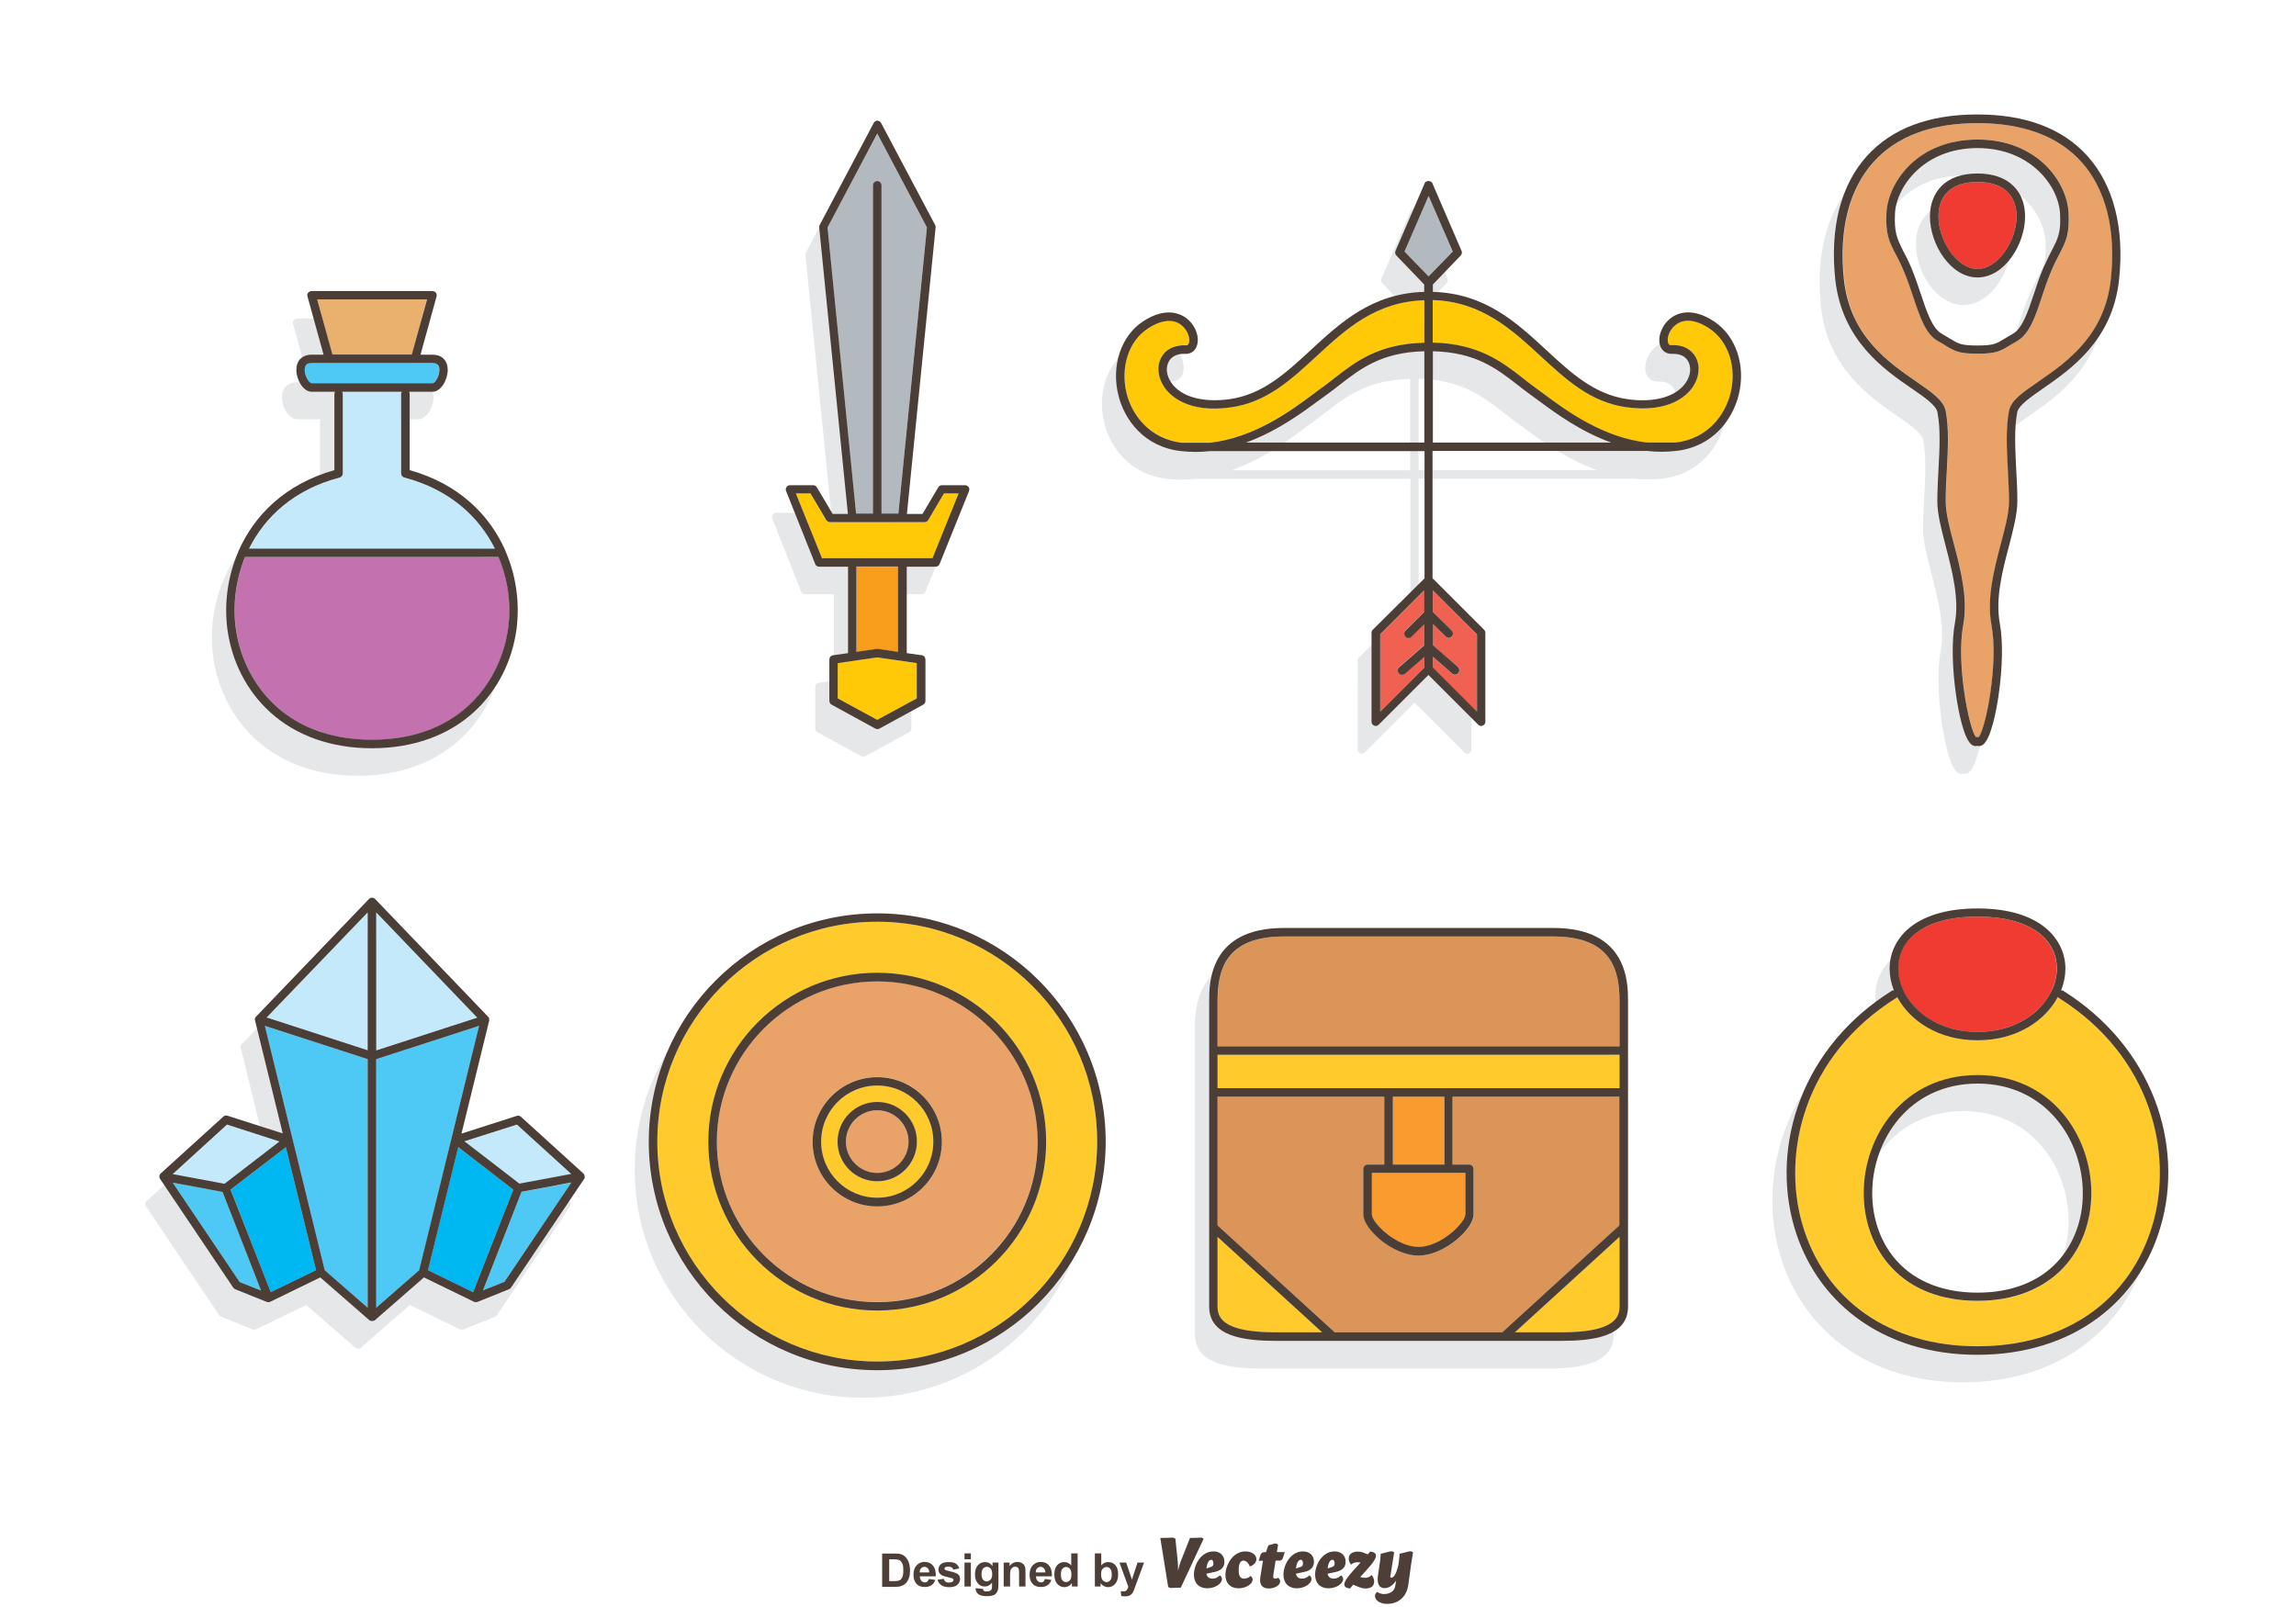 <?xml version="1.0" encoding="utf-8"?>
<!-- Generator: Adobe Illustrator 18.0.0, SVG Export Plug-In . SVG Version: 6.00 Build 0)  -->
<!DOCTYPE svg PUBLIC "-//W3C//DTD SVG 1.1//EN" "http://www.w3.org/Graphics/SVG/1.1/DTD/svg11.dtd">
<svg version="1.1" xmlns="http://www.w3.org/2000/svg" xmlns:xlink="http://www.w3.org/1999/xlink" x="0px" y="0px"
	 viewBox="0 0 1400 980" enable-background="new 0 0 1400 980" xml:space="preserve">
<g id="Background">
</g>
<g id="Object">
	<path fill="#E6E7E8" d="M156,451c15.9,14.5,37.4,22.1,62.2,22.1s46.3-7.6,62.2-22.1c14.2-12.9,23.4-31,26-50.9
		c1.9-15,0-31.5-6.6-46.8c-0.1-0.3-0.2-0.5-0.3-0.8c-9.5-21.6-28.3-40.6-58.3-49V257c0-0.5-0.1-0.9-0.4-1.3H255
		c5.2,0,9.3-7.3,9.3-13.3c0-2.6-0.7-4.8-2.1-6.4c-1.1-1.3-3.3-2.9-7.2-2.9h-7.3l9.8-35.5c0.2-0.8,0.1-1.6-0.4-2.3
		c-0.5-0.6-1.3-1-2.1-1h-36.9h-36.9c-0.8,0-1.6,0.4-2.1,1c-0.5,0.6-0.7,1.5-0.4,2.3l9.8,35.5h-7.3c-3.8,0-6,1.6-7.2,2.9
		c-1.4,1.6-2.1,3.8-2.1,6.4c0,6,4.2,13.3,9.3,13.3h14.3c-0.2,0.4-0.4,0.8-0.4,1.3v46.5c-30,8.5-48.7,27.4-58.3,49
		c-0.2,0.2-0.3,0.5-0.3,0.8c-6.6,15.3-8.5,31.8-6.6,46.8C132.6,420,141.8,438.1,156,451z"/>
	<path fill="#E6E7E8" d="M488.5,360.8c0.4,1,1.3,1.6,2.4,1.6h17.6v52.7l-9.2,1.3c-1.3,0.2-2.2,1.3-2.2,2.6v25.2
		c0,0.9,0.5,1.8,1.3,2.3l26.7,14.6c0.1,0.1,0.2,0.1,0.4,0.1c0.1,0,0.1,0.1,0.2,0.1c0.2,0.1,0.4,0.1,0.7,0.1c0,0,0,0,0,0c0,0,0,0,0,0
		c0.2,0,0.4,0,0.7-0.1c0.1,0,0.1-0.1,0.2-0.1c0.1,0,0.2-0.1,0.4-0.1l26.7-14.6c0.8-0.5,1.3-1.3,1.3-2.3V419c0-1.3-0.9-2.4-2.2-2.6
		l-9.2-1.3v-52.7h17.6c1.1,0,2-0.6,2.4-1.6l18-44.6c0.3-0.8,0.2-1.7-0.3-2.4c-0.5-0.7-1.3-1.1-2.1-1.1h-14.2c-0.9,0-1.8,0.5-2.2,1.3
		l-9.6,16.2h-9.3l17.5-174.7c0.1-0.5,0-1-0.3-1.5l-33-62.3c0,0,0,0,0,0c-0.1-0.2-0.2-0.3-0.3-0.4c-0.1-0.1-0.1-0.2-0.2-0.2
		c0,0-0.1-0.1-0.1-0.1c-0.3-0.2-0.6-0.4-0.9-0.5c-0.1,0-0.1,0-0.2,0c-0.1,0-0.2,0-0.3-0.1c-0.1,0-0.2,0-0.2,0c-0.1,0-0.2,0-0.3,0
		c-0.1,0-0.2,0-0.2,0c-0.1,0-0.2,0-0.2,0.1c-0.1,0-0.3,0.1-0.4,0.2c0,0,0,0-0.1,0c0,0,0,0,0,0c-0.2,0.1-0.3,0.2-0.4,0.3
		c-0.1,0.1-0.1,0.1-0.2,0.2c0,0-0.1,0.1-0.1,0.1c-0.1,0.1-0.2,0.3-0.3,0.4c0,0,0,0,0,0l-33,62.3c-0.2,0.5-0.3,1-0.3,1.5l17.5,174.7
		h-9.3l-9.6-16.2c-0.5-0.8-1.3-1.3-2.2-1.3h-14.2c-0.9,0-1.7,0.4-2.1,1.1c-0.5,0.7-0.6,1.6-0.3,2.4L488.5,360.8z"/>
	<path fill="#E6E7E8" d="M1157.1,253.9c8,5.5,14.8,10.2,15.6,14.5c1.9,10,1.3,22.1,0.6,34.8c-0.3,6.4-0.7,13-0.7,19.4
		c0,7.7,2.5,17.2,5.1,27.3c3.9,15,8.4,32.1,5.6,47.1c-2,10.7-1.7,27.3,0.8,44.3c1.2,8.1,4.6,27.3,10,30.1c0.6,0.3,1.2,0.5,1.9,0.5
		c0.3,0,0.7-0.1,1-0.2c0.3,0.1,0.7,0.2,1,0.2c0.6,0,1.3-0.2,1.9-0.5c5.4-2.9,8.8-22,10-30.1c2.5-17,2.8-33.6,0.8-44.3
		c-2.8-15,1.6-32.1,5.6-47.1c2.6-10.1,5.1-19.6,5.1-27.3c0-6.4-0.3-13-0.7-19.4c-0.6-12.8-1.3-24.8,0.6-34.8
		c0.8-4.2,7.7-9,15.6-14.5c16.9-11.7,42.5-29.3,46.5-66.3c3.4-31.6-3.3-57.7-19.2-75.5c-15.2-16.9-37.8-25.4-67.3-25.4
		s-52.1,8.6-67.3,25.4c-15.9,17.7-22.6,43.8-19.2,75.5C1114.6,224.6,1140.2,242.2,1157.1,253.9z M1242.5,169.3
		c-1.5,2.9-3.3,6.4-5.4,11.2c-2.2,5.1-3.9,10.4-5.6,15.5c-3.6,10.8-7,21.1-12.9,24.4c-2,1.1-3.5,2-4.9,2.9
		c-5.3,3.2-6.9,4.2-16.7,4.2s-11.4-1-16.7-4.2c-1.4-0.8-2.9-1.8-4.9-2.9c-5.9-3.3-9.3-13.5-12.9-24.4c-1.7-5.1-3.5-10.4-5.6-15.5
		c-2-4.8-3.9-8.4-5.4-11.2c-3.7-7.2-5.6-10.8-4.9-22.6c0.9-16,17.5-39.6,50.3-39.6s49.4,23.7,50.3,39.6
		C1248.1,158.5,1246.2,162.1,1242.5,169.3z"/>
	<path fill="#E6E7E8" d="M1197.2,122.6c-9.7,0-17.2,2.7-22.2,7.9c-4.4,4.6-6.8,10.9-6.8,18.3c0,17.2,12.7,37.2,29,37.2
		s29-20,29-37.2c0-7.4-2.3-13.7-6.8-18.3C1214.3,125.3,1206.8,122.6,1197.2,122.6z"/>
	<path fill="#E6E7E8" d="M1036.7,213c-14.4-9.6-23.6-4.5-26.8-1.9c-5.4,4.3-8,11.7-6.1,16.9c1.2,3.1,3.8,4.8,7.2,4.7
		c4.6-0.2,8.1,1.4,9.8,4.6c2,3.7,1.5,8.6-1.5,13c-5.9,8.6-19.3,12.4-35.7,10c-20.1-2.9-34.3-16-49.3-29.9
		c-18.4-17-37.4-34.6-69.2-35.5v-4.5l17-17.7c0.7-0.8,0.9-1.9,0.5-2.8l-17.7-41c0-0.1-0.1-0.1-0.1-0.2c0-0.1-0.1-0.2-0.1-0.3
		c0-0.1-0.1-0.1-0.2-0.2c-0.1-0.1-0.1-0.1-0.2-0.2c-0.1-0.1-0.1-0.1-0.2-0.2c-0.1-0.1-0.1-0.1-0.2-0.1c-0.1-0.1-0.2-0.1-0.3-0.1
		c-0.1,0-0.1-0.1-0.2-0.1c0,0,0,0,0,0c-0.1,0-0.2-0.1-0.3-0.1c-0.1,0-0.1,0-0.2-0.1c-0.1,0-0.2,0-0.2,0c-0.1,0-0.2,0-0.3,0
		c-0.1,0-0.1,0-0.2,0c-0.1,0-0.2,0-0.3,0c-0.1,0-0.1,0-0.2,0.1c-0.1,0-0.2,0.1-0.3,0.1c0,0,0,0,0,0c-0.1,0-0.1,0.1-0.2,0.1
		c-0.1,0-0.2,0.1-0.3,0.1c-0.1,0-0.1,0.1-0.2,0.1c-0.1,0.1-0.1,0.1-0.2,0.2c-0.1,0.1-0.1,0.1-0.2,0.2c-0.1,0.1-0.1,0.1-0.1,0.2
		c-0.1,0.1-0.1,0.2-0.1,0.3c0,0.1-0.1,0.1-0.1,0.2l-17.7,41c-0.4,1-0.2,2.1,0.5,2.8l17,17.7v4.5c-31.7,0.9-50.8,18.5-69.2,35.5
		c-15,13.9-29.2,27-49.3,29.9c-16.5,2.3-29.8-1.4-35.7-10c-3-4.3-3.6-9.3-1.5-13c1.8-3.2,5.3-4.8,9.8-4.6c3.4,0.2,6.1-1.6,7.2-4.7
		c2-5.2-0.7-12.7-6.1-16.9c-3.3-2.6-12.5-7.6-26.8,1.9c-13.3,8.9-19.3,26.9-14.9,44.8c3.6,14.9,15.6,31.7,38.3,34.2
		c3,0.3,5.9,0.5,8.8,0.5c2.9,0,5.8-0.2,8.7-0.5h130.9v77.6l-31.4,31.4c-0.5,0.5-0.8,1.1-0.8,1.8V457c0,1,0.6,2,1.6,2.4
		c0.3,0.1,0.7,0.2,1,0.2c0.7,0,1.3-0.3,1.8-0.8l30.3-30.3l30.3,30.3c0.5,0.5,1.2,0.8,1.8,0.8c0.3,0,0.7-0.1,1-0.2
		c1-0.4,1.6-1.3,1.6-2.4v-54.3c0-0.7-0.3-1.3-0.8-1.8L865,369.5v-77.6h130.9c2.8,0.3,5.7,0.5,8.7,0.5c2.9,0,5.8-0.2,8.8-0.5
		c22.7-2.5,34.6-19.3,38.3-34.2C1056,239.8,1050,221.8,1036.7,213z M859.8,286.8H751c19-6.8,34.5-18.3,44.6-25.8
		c1.9-1.4,3.6-2.7,5.2-3.8c2.5-1.8,5.1-3.8,7.5-5.7c12.5-9.7,25.4-19.8,51.5-20.4V286.8z M865,286.8V231c26.1,0.6,39,10.7,51.5,20.4
		c2.4,1.9,5,3.9,7.5,5.7c1.6,1.1,3.3,2.4,5.2,3.8c10.1,7.5,25.6,19,44.6,25.8H865z"/>
	<path fill="#E6E7E8" d="M526.3,573.8c-76.8,0-139.3,62.5-139.3,139.3s62.5,139.3,139.3,139.3c76.8,0,139.3-62.5,139.3-139.3
		S603.1,573.8,526.3,573.8z"/>
	<path fill="#E6E7E8" d="M347.8,733.8c0-0.1,0-0.1,0-0.2c-0.1-0.2-0.1-0.3-0.2-0.5c0,0,0-0.1-0.1-0.1c-0.1-0.2-0.2-0.3-0.4-0.5
		c0,0,0,0,0,0l-38.1-34.7c-0.7-0.6-1.7-0.8-2.5-0.5l-33.7,10.8l16.9-68.9c0,0,0-0.1,0-0.1c0,0,0,0,0,0v0c0.1-0.6,0-1.2-0.2-1.7
		c0,0,0,0,0,0l0,0c-0.1-0.1-0.1-0.2-0.2-0.3c-0.1-0.1-0.2-0.2-0.3-0.3L220,565c0,0-0.1-0.1-0.1-0.1c-0.1,0-0.1-0.1-0.2-0.1
		c-0.1,0-0.1-0.1-0.2-0.1c0,0-0.1-0.1-0.1-0.1c-0.1,0-0.1-0.1-0.2-0.1c0,0-0.1,0-0.1-0.1c0,0,0,0,0,0c-0.1,0-0.1,0-0.2-0.1
		c-0.1,0-0.1,0-0.1,0c-0.1,0-0.1,0-0.2,0c-0.1,0-0.1,0-0.2,0c-0.1,0-0.1,0-0.2,0c-0.1,0-0.1,0-0.2,0c0,0-0.1,0-0.1,0
		c-0.1,0-0.2,0-0.2,0c0,0-0.1,0-0.1,0c-0.1,0-0.2,0-0.3,0.1c0,0,0,0,0,0c0,0-0.1,0-0.1,0c-0.1,0-0.2,0.1-0.2,0.1
		c0,0-0.1,0.1-0.1,0.1c-0.1,0-0.1,0.1-0.2,0.1c-0.1,0-0.1,0.1-0.2,0.1c0,0-0.1,0.1-0.1,0.1l-68.9,71.8c-0.1,0.1-0.2,0.2-0.3,0.3
		c-0.1,0.1-0.1,0.2-0.2,0.3c0,0,0,0,0,0c0,0,0,0,0,0c-0.3,0.5-0.4,1.1-0.2,1.7c0,0,0,0.1,0,0.1l16.9,68.9l-33.7-10.8
		c-0.9-0.3-1.8-0.1-2.5,0.5l-38.1,34.7c0,0,0,0,0,0c-0.2,0.1-0.3,0.3-0.4,0.5c0,0,0,0.1-0.1,0.1c-0.1,0.2-0.2,0.3-0.2,0.5
		c0,0.1,0,0.1,0,0.2c0,0.2-0.1,0.4-0.1,0.6c0,0,0,0,0,0c0,0.2,0,0.4,0.1,0.6c0,0,0,0.1,0,0.1c0,0,0,0.1,0,0.1
		c0.1,0.2,0.1,0.3,0.2,0.5c0,0,0,0.1,0.1,0.1c0,0,0,0,0,0l44.6,66.3c0.3,0.4,0.7,0.8,1.2,1l19.4,7.8c0,0,0.1,0,0.1,0
		c0.1,0,0.1,0,0.2,0c0.2,0.1,0.4,0.1,0.7,0.1c0,0,0,0,0,0c0.2,0,0.4,0,0.5-0.1c0.1,0,0.1,0,0.2,0c0.1,0,0.2,0,0.2-0.1
		c0,0,0.1,0,0.1-0.1c0,0,0.1,0,0.1,0l30.4-14.8l29.8,26c0,0,0,0,0,0c0,0,0,0,0,0c0.2,0.1,0.4,0.3,0.6,0.4c0,0,0,0,0.1,0
		c0,0,0,0,0.1,0c0.1,0,0.2,0.1,0.3,0.1c0.1,0,0.1,0,0.2,0c0.2,0,0.3,0.1,0.5,0.1s0.3,0,0.5-0.1c0.1,0,0.1,0,0.2,0
		c0.1,0,0.2-0.1,0.3-0.1c0,0,0,0,0.1,0c0,0,0,0,0.1,0c0.2-0.1,0.4-0.2,0.6-0.4c0,0,0,0,0,0c0,0,0,0,0,0l29.8-26l30.4,14.8
		c0,0,0.1,0,0.1,0c0,0,0.1,0,0.1,0.1c0.1,0,0.2,0,0.2,0.1c0.1,0,0.1,0,0.2,0c0.2,0,0.4,0.1,0.5,0.1c0,0,0,0,0,0c0.2,0,0.4,0,0.7-0.1
		c0.1,0,0.1,0,0.2,0c0,0,0.1,0,0.1,0l19.4-7.8c0.5-0.2,0.9-0.5,1.2-1l44.6-66.3c0,0,0,0,0,0c0,0,0-0.1,0.1-0.1
		c0.1-0.2,0.2-0.3,0.2-0.5c0,0,0-0.1,0-0.1c0,0,0-0.1,0-0.1c0.1-0.2,0.1-0.4,0.1-0.6c0,0,0,0,0,0C347.9,734.2,347.9,734,347.8,733.8
		z"/>
	<path fill="#E6E7E8" d="M938.5,582.8h-82.2h-82.2c-45.5,0-45.5,33.6-45.5,44.6v55.7v130.6c0,18.5,21.9,20.9,40.9,20.9h86.8h86.8
		c19.1,0,40.9-2.4,40.9-20.9V683.1v-55.7C984,616.3,984,582.8,938.5,582.8z"/>
	<path fill="#E6E7E8" d="M1305.2,687.5c-10.4-27-29.6-50-55.7-66.4c-0.4-0.3-0.9-0.4-1.4-0.4c1.7-4.3,2.6-8.8,2.6-13.2
		c0-16.9-14-36.7-53.6-36.7c-17.1,0-31.1,3.8-40.5,11c-8.4,6.5-13.1,15.6-13.1,25.7c0,4.4,0.9,8.9,2.6,13.2c-0.5,0-1,0.1-1.4,0.4
		c-26.1,16.4-45.4,39.4-55.7,66.4c-9.6,25-10.9,52.3-3.8,77.1c6.5,22.6,19.6,41.9,37.9,55.6c19.8,14.9,45.4,22.8,73.9,22.8
		s54.1-7.9,73.9-22.8c18.3-13.7,31.4-33,37.9-55.6C1316.1,739.8,1314.8,712.5,1305.2,687.5z M1132.9,744.4
		c0-32.4,22.5-66.8,64.2-66.8c41.7,0,64.2,34.4,64.2,66.8c0,16.3-5.5,31.1-15.5,41.9c-11.4,12.3-28.3,18.8-48.7,18.8
		s-37.3-6.5-48.7-18.8C1138.4,775.6,1132.9,760.7,1132.9,744.4z"/>
	<g>
		<path fill="#C4E9FB" d="M226.8,334.6h75c-9.6-19.4-27.5-36.1-55.3-43.4c-1.1-0.3-1.9-1.3-1.9-2.5v-48.5c0-0.5,0.1-0.9,0.4-1.3
			h-18.1h-18.1c0.2,0.4,0.4,0.8,0.4,1.3v48.5c0,1.2-0.8,2.2-1.9,2.5c-27.8,7.3-45.6,24-55.3,43.4H226.8z"/>
		<path fill="#4EC9F5" d="M263.7,233.7c1.3,0,4.1-3.9,4.1-8.2c0-0.9-0.2-2.2-0.9-3c-0.6-0.7-1.7-1.1-3.3-1.1H253c0,0,0,0,0,0
			c0,0,0,0,0,0h-26.2h-26.2c0,0,0,0,0,0c0,0,0,0,0,0H190c-1.5,0-2.6,0.4-3.3,1.1c-0.7,0.8-0.9,2.1-0.9,3c0,4.2,2.8,8.2,4.1,8.2h36.9
			H263.7z"/>
		<path fill="#C372AF" d="M226.8,339.8h-77.3c-5.8,14-7.5,29.1-5.7,42.9c4.1,31.6,28.3,68.5,83.1,68.5s79-36.9,83.1-68.5
			c1.8-13.7,0-28.8-5.7-42.9H226.8z"/>
		<polygon fill="#EAB06E" points="251.1,216.2 260.3,182.6 226.8,182.6 193.4,182.6 202.6,216.2 226.8,216.2 		"/>
		<path fill="#4B3E37" d="M138.6,383.3c2.6,19.9,11.8,38,26,50.9c15.9,14.5,37.4,22.1,62.2,22.1s46.3-7.6,62.2-22.1
			c14.2-12.9,23.4-31,26-50.9c1.9-15,0-31.5-6.6-46.8c-0.1-0.3-0.2-0.5-0.3-0.8c-9.5-21.6-28.3-40.6-58.3-49v-46.5
			c0-0.5-0.1-0.9-0.4-1.3h14.3c5.2,0,9.3-7.3,9.3-13.3c0-2.6-0.7-4.8-2.1-6.4c-1.1-1.3-3.3-2.9-7.2-2.9h-7.3l9.8-35.5
			c0.2-0.8,0.1-1.6-0.4-2.3c-0.5-0.6-1.3-1-2.1-1h-36.9H190c-0.8,0-1.6,0.4-2.1,1c-0.5,0.6-0.7,1.5-0.4,2.3l9.8,35.5H190
			c-3.8,0-6,1.6-7.2,2.9c-1.4,1.6-2.1,3.8-2.1,6.4c0,6,4.2,13.3,9.3,13.3h14.3c-0.2,0.4-0.4,0.8-0.4,1.3v46.5
			c-30,8.5-48.7,27.4-58.3,49c-0.2,0.2-0.3,0.5-0.3,0.8C138.7,351.7,136.7,368.3,138.6,383.3z M309.9,382.6
			c-4.1,31.6-28.3,68.5-83.1,68.5s-79-36.9-83.1-68.5c-1.8-13.7,0-28.8,5.7-42.9h77.3h77.3C309.9,353.8,311.7,368.9,309.9,382.6z
			 M193.4,182.6h33.5h33.5l-9.3,33.6h-24.2h-24.2L193.4,182.6z M185.8,225.5c0-0.9,0.2-2.2,0.9-3c0.6-0.7,1.7-1.1,3.3-1.1h10.7
			c0,0,0,0,0,0c0,0,0,0,0,0h26.2H253c0,0,0,0,0,0c0,0,0,0,0,0h10.7c1.5,0,2.6,0.4,3.3,1.1c0.7,0.8,0.9,2.1,0.9,3
			c0,4.2-2.8,8.2-4.1,8.2h-36.9H190C188.7,233.7,185.8,229.8,185.8,225.5z M207.1,291.2c1.1-0.3,1.9-1.3,1.9-2.5v-48.5
			c0-0.5-0.1-0.9-0.4-1.3h18.1H245c-0.2,0.4-0.4,0.8-0.4,1.3v48.5c0,1.2,0.8,2.2,1.9,2.5c27.8,7.3,45.6,24,55.3,43.4h-75h-75
			C161.5,315.2,179.3,298.5,207.1,291.2z"/>
	</g>
	<g>
		<path fill="#F99D1C" d="M522.3,345.6v52l12.3-1.8c0,0,0.1,0,0.1,0c0.1,0,0.2,0,0.3,0c0.1,0,0.2,0,0.3,0c0,0,0.1,0,0.1,0l12.3,1.8
			v-52h-12.7H522.3z"/>
		<path fill="#FFC907" d="M534.9,340.4h33.7l15.9-39.5h-8.9l-9.6,16.2c-0.5,0.8-1.3,1.3-2.2,1.3h-28.9h-28.9c-0.9,0-1.8-0.5-2.2-1.3
			l-9.6-16.2h-8.9l15.9,39.5H534.9z"/>
		<path fill="#B2BAC0" d="M532.3,113c0-1.4,1.2-2.6,2.6-2.6c1.4,0,2.6,1.2,2.6,2.6v200.2h10.3l17.4-174.5l-30.3-57.3l-30.3,57.3
			L522,313.2h10.3V113z"/>
		<polygon fill="#FFC907" points="510.8,404.4 510.8,425.9 534.9,439 559,425.9 559,404.4 534.9,400.9 		"/>
		<path fill="#4B3E37" d="M497.1,344c0.4,1,1.3,1.6,2.4,1.6h17.6v52.7l-9.2,1.3c-1.3,0.2-2.2,1.3-2.2,2.6v25.2
			c0,0.9,0.5,1.8,1.3,2.3l26.7,14.6c0.1,0.1,0.2,0.1,0.4,0.1c0.1,0,0.1,0.1,0.2,0.1c0.2,0.1,0.4,0.1,0.7,0.1c0,0,0,0,0,0
			c0,0,0,0,0,0c0.2,0,0.4,0,0.7-0.1c0.1,0,0.1-0.1,0.2-0.1c0.1,0,0.2-0.1,0.4-0.1l26.7-14.6c0.8-0.5,1.3-1.3,1.3-2.3v-25.2
			c0-1.3-0.9-2.4-2.2-2.6l-9.2-1.3v-52.7h17.6c1.1,0,2-0.6,2.4-1.6l18-44.6c0.3-0.8,0.2-1.7-0.3-2.4c-0.5-0.7-1.3-1.1-2.1-1.1h-14.2
			c-0.9,0-1.8,0.5-2.2,1.3l-9.6,16.2H553l17.5-174.7c0.1-0.5,0-1-0.3-1.5l-33-62.3c0,0,0,0,0,0c-0.1-0.2-0.2-0.3-0.3-0.4
			c-0.1-0.1-0.1-0.2-0.2-0.2c0,0-0.1-0.1-0.1-0.1c-0.3-0.2-0.6-0.4-0.9-0.5c-0.1,0-0.1,0-0.2,0c-0.1,0-0.2,0-0.3-0.1
			c-0.1,0-0.2,0-0.2,0c-0.1,0-0.2,0-0.3,0c-0.1,0-0.2,0-0.2,0c-0.1,0-0.2,0-0.2,0.1c-0.1,0-0.3,0.1-0.4,0.2c0,0,0,0-0.1,0
			c0,0,0,0,0,0c-0.2,0.1-0.3,0.2-0.4,0.3c-0.1,0.1-0.1,0.1-0.2,0.2c0,0-0.1,0.1-0.1,0.1c-0.1,0.1-0.2,0.3-0.3,0.4c0,0,0,0,0,0
			l-33,62.3c-0.2,0.5-0.3,1-0.3,1.5l17.5,174.7h-9.3l-9.6-16.2c-0.5-0.8-1.3-1.3-2.2-1.3h-14.2c-0.9,0-1.7,0.4-2.1,1.1
			c-0.5,0.7-0.6,1.6-0.3,2.4L497.1,344z M559,425.9L534.9,439l-24.1-13.1v-21.5l24.1-3.5l24.1,3.5V425.9z M547.6,397.5l-12.3-1.8
			c0,0-0.1,0-0.1,0c-0.1,0-0.2,0-0.3,0c-0.1,0-0.2,0-0.3,0c0,0-0.1,0-0.1,0l-12.3,1.8v-52h12.7h12.7V397.5z M504.6,138.7l30.3-57.3
			l30.3,57.3l-17.4,174.5h-10.3V113c0-1.4-1.2-2.6-2.6-2.6c-1.4,0-2.6,1.2-2.6,2.6v200.2H522L504.6,138.7z M494.2,300.9l9.6,16.2
			c0.5,0.8,1.3,1.3,2.2,1.3h28.9h28.9c0.9,0,1.8-0.5,2.2-1.3l9.6-16.2h8.9l-15.9,39.5h-33.7h-33.7l-15.9-39.5H494.2z"/>
	</g>
	<g>
		<path fill="#E9A369" d="M1168.7,232.8c9.3,6.4,16.6,11.4,17.8,17.8c2,10.6,1.4,23,0.7,36c-0.3,6.3-0.7,12.9-0.7,19.1
			c0,7.1,2.4,16.3,5,26c4.1,15.6,8.7,33.2,5.7,49.4c-4.4,23.1,3.4,62.9,7.7,68.4c0.1,0,0.1,0,0.2,0c0.1,0,0.2-0.1,0.3-0.1
			c0.1,0,0.2,0,0.4,0c0.1,0,0.2,0,0.3,0c0.1,0,0.2,0,0.4,0.1c0.1,0,0.1,0,0.2,0c4.3-5.5,12.1-45.3,7.7-68.4
			c-3-16.1,1.6-33.8,5.7-49.4c2.6-9.7,5-18.9,5-26c0-6.3-0.3-12.8-0.7-19.1c-0.7-13.1-1.3-25.4,0.7-36c1.2-6.3,8.5-11.4,17.8-17.8
			c17.1-11.8,40.6-27.9,44.3-62.6c3.2-30.1-3-54.8-17.9-71.4c-14.1-15.7-35.5-23.7-63.4-23.7s-49.3,8-63.4,23.7
			c-14.9,16.6-21.1,41.3-17.9,71.4C1128.2,204.9,1151.6,221,1168.7,232.8z M1150.4,129.6c1-18.5,18.9-44.5,55.5-44.5
			s54.4,26,55.5,44.5c0.7,13.2-1.6,17.7-5.5,25.2c-1.5,2.9-3.2,6.3-5.2,10.9c-2.1,4.9-3.8,10.1-5.5,15.1c-4.1,12.3-7.6,23-15.2,27.2
			c-1.9,1-3.4,2-4.7,2.8c-5.6,3.4-8.1,4.9-19.4,4.9s-13.8-1.5-19.4-4.9c-1.3-0.8-2.8-1.7-4.7-2.8c-7.6-4.3-11.2-14.9-15.2-27.2
			c-1.7-5-3.4-10.2-5.5-15.1c-1.9-4.6-3.7-7.9-5.2-10.9C1152,147.3,1149.6,142.8,1150.4,129.6z"/>
		<path fill="#EF3B31" d="M1205.8,164c12.8,0,23.8-17.6,23.8-32c0-4.2-0.9-10.2-5.3-14.7c-4.1-4.2-10.3-6.3-18.5-6.3
			s-14.4,2.1-18.5,6.3c-4.4,4.5-5.3,10.5-5.3,14.7C1182,146.4,1193,164,1205.8,164z"/>
		<path fill="#4B3E37" d="M1165.8,237c8,5.5,14.8,10.2,15.6,14.5c1.9,10,1.3,22.1,0.6,34.8c-0.3,6.4-0.7,13-0.7,19.4
			c0,7.7,2.5,17.2,5.1,27.3c3.9,15,8.4,32.1,5.6,47.1c-2,10.7-1.7,27.3,0.8,44.3c1.2,8.1,4.6,27.3,10,30.1c0.6,0.3,1.2,0.5,1.9,0.5
			c0.3,0,0.7-0.1,1-0.2c0.3,0.1,0.7,0.2,1,0.2c0.6,0,1.3-0.2,1.9-0.5c5.4-2.9,8.8-22,10-30.1c2.5-17,2.8-33.6,0.8-44.3
			c-2.8-15,1.6-32.1,5.6-47.1c2.6-10.1,5.1-19.6,5.1-27.3c0-6.4-0.3-13-0.7-19.4c-0.6-12.8-1.3-24.8,0.6-34.8
			c0.8-4.2,7.7-9,15.6-14.5c16.9-11.7,42.5-29.3,46.5-66.3c3.4-31.6-3.3-57.7-19.2-75.5c-15.2-16.9-37.8-25.4-67.3-25.4
			c-29.5,0-52.1,8.6-67.3,25.4c-15.9,17.7-22.6,43.8-19.2,75.5C1123.3,207.8,1148.9,225.4,1165.8,237z M1142.4,98.8
			c14.1-15.7,35.5-23.7,63.4-23.7s49.3,8,63.4,23.7c14.9,16.6,21.1,41.3,17.9,71.4c-3.7,34.7-27.2,50.8-44.3,62.6
			c-9.3,6.4-16.6,11.4-17.8,17.8c-2,10.6-1.4,23-0.7,36c0.3,6.3,0.7,12.9,0.7,19.1c0,7.1-2.4,16.3-5,26c-4.1,15.6-8.7,33.2-5.7,49.4
			c4.4,23.1-3.4,62.9-7.7,68.4c-0.1,0-0.1,0-0.2,0c-0.1,0-0.2-0.1-0.4-0.1c-0.1,0-0.2,0-0.3,0c-0.1,0-0.2,0-0.4,0
			c-0.1,0-0.2,0-0.3,0.1c-0.1,0-0.1,0-0.2,0c-4.3-5.5-12.1-45.3-7.7-68.4c3-16.1-1.6-33.8-5.7-49.4c-2.6-9.7-5-18.9-5-26
			c0-6.3,0.3-12.8,0.7-19.1c0.7-13.1,1.3-25.4-0.7-36c-1.2-6.3-8.5-11.4-17.8-17.8c-17.1-11.8-40.6-27.9-44.3-62.6
			C1121.2,140.1,1127.4,115.4,1142.4,98.8z"/>
		<path fill="#4B3E37" d="M1161,165.7c2.1,4.9,3.8,10.1,5.5,15.1c4.1,12.3,7.6,23,15.2,27.2c1.9,1,3.4,2,4.7,2.8
			c5.6,3.4,8.1,4.9,19.4,4.9s13.8-1.5,19.4-4.9c1.3-0.8,2.8-1.7,4.7-2.8c7.6-4.3,11.2-14.9,15.2-27.2c1.7-5,3.4-10.2,5.5-15.1
			c1.9-4.6,3.7-7.9,5.2-10.9c3.9-7.5,6.2-12,5.5-25.2c-1-18.5-18.9-44.5-55.5-44.5s-54.4,26-55.5,44.5c-0.7,13.2,1.6,17.7,5.5,25.2
			C1157.4,157.8,1159.1,161.1,1161,165.7z M1155.5,129.9c0.9-16,17.5-39.6,50.3-39.6s49.4,23.7,50.3,39.6
			c0.7,11.8-1.2,15.4-4.9,22.6c-1.5,2.9-3.3,6.4-5.4,11.2c-2.2,5.1-3.9,10.4-5.6,15.5c-3.6,10.8-7,21.1-12.9,24.4
			c-2,1.1-3.5,2-4.9,2.9c-5.3,3.2-6.9,4.2-16.7,4.2s-11.4-1-16.7-4.2c-1.4-0.8-2.9-1.8-4.9-2.9c-5.9-3.3-9.3-13.5-12.9-24.4
			c-1.7-5.1-3.5-10.4-5.6-15.5c-2-4.8-3.9-8.4-5.4-11.2C1156.7,145.3,1154.9,141.7,1155.5,129.9z"/>
		<path fill="#4B3E37" d="M1205.8,169.2c16.3,0,29-20,29-37.2c0-7.4-2.3-13.7-6.8-18.3c-5.1-5.2-12.6-7.9-22.2-7.9
			s-17.2,2.7-22.2,7.9c-4.4,4.6-6.8,10.9-6.8,18.3C1176.8,149.2,1189.5,169.2,1205.8,169.2z M1187.3,117.3
			c4.1-4.2,10.3-6.3,18.5-6.3s14.4,2.1,18.5,6.3c4.4,4.5,5.3,10.5,5.3,14.7c0,14.4-11,32-23.8,32s-23.8-17.6-23.8-32
			C1182,127.8,1182.9,121.8,1187.3,117.3z"/>
	</g>
	<g>
		<path fill="#F16152" d="M873.7,373.3l11.5,11.3c1,1,1,2.6,0,3.7c-0.5,0.5-1.2,0.8-1.8,0.8c-0.7,0-1.3-0.2-1.8-0.7l-7.8-7.7v12.9
			l15.2,13.3c1.1,0.9,1.2,2.6,0.2,3.7c-0.5,0.6-1.2,0.9-2,0.9c-0.6,0-1.2-0.2-1.7-0.6l-11.8-10.3v6.5l26.9,26.9v-47L873.7,360V373.3
			z"/>
		<path fill="#FFC907" d="M737.6,269.9c27.1-3,49.3-19.4,63.6-30c1.9-1.4,3.7-2.7,5.3-3.9c2.5-1.8,4.8-3.6,7.3-5.6
			c12.6-9.8,26.8-20.8,54.7-21.5v-25.9c-29.7,0.9-48,17.8-65.7,34.1c-15.6,14.4-30.4,28.1-52.1,31.2c-26.6,3.8-37.3-7.3-40.7-12.2
			c-4.1-6-4.8-13-1.8-18.4c2.7-4.9,8-7.5,14.6-7.2c1.1,0.1,1.8-0.3,2.1-1.3c1-2.7-0.5-7.9-4.5-11c-5.1-4.1-12.5-3.3-20.7,2.2
			c-11.5,7.7-16.6,23.4-12.8,39.2c3.2,13.1,13.7,28,33.7,30.2H737.6z"/>
		<polygon fill="#B2BAC0" points="885.7,153.4 871.1,119.5 856.4,153.4 871.1,168.7 		"/>
		<path fill="#F16152" d="M868.5,400.4l-11.8,10.3c-0.5,0.4-1.1,0.6-1.7,0.6c-0.7,0-1.4-0.3-2-0.9c-0.9-1.1-0.8-2.7,0.2-3.7
			l15.2-13.3v-12.9l-7.8,7.7c-0.5,0.5-1.2,0.7-1.8,0.7c-0.7,0-1.3-0.3-1.8-0.8c-1-1-1-2.7,0-3.7l11.5-11.3V360l-26.9,26.9v47
			l26.9-26.9V400.4z"/>
		<path fill="#FFC907" d="M1042.4,200.4c-8.2-5.5-15.6-6.3-20.7-2.2c-3.9,3.1-5.5,8.3-4.5,11c0.4,1,1,1.4,2.1,1.3
			c6.5-0.3,11.9,2.3,14.6,7.2c3,5.4,2.3,12.4-1.8,18.4c-3.4,4.9-14.2,16-40.7,12.2c-21.7-3.1-36.5-16.8-52.1-31.2
			c-17.7-16.3-35.9-33.2-65.7-34.1V209c27.9,0.6,42.1,11.7,54.7,21.5c2.5,2,4.9,3.8,7.3,5.6c1.6,1.1,3.3,2.4,5.3,3.9
			c14.2,10.6,36.4,27,63.6,30h17c19.9-2.3,30.5-17.1,33.7-30.2C1059.1,223.9,1053.9,208.1,1042.4,200.4z"/>
		<path fill="#4B3E37" d="M1045.3,196.1c-14.4-9.6-23.6-4.5-26.8-1.9c-5.4,4.3-8,11.7-6.1,16.9c1.2,3.1,3.8,4.8,7.2,4.7
			c4.6-0.2,8.1,1.4,9.8,4.6c2,3.7,1.5,8.6-1.5,13c-5.9,8.6-19.3,12.4-35.7,10c-20.1-2.9-34.3-16-49.3-29.9
			c-18.4-17-37.4-34.6-69.2-35.5v-4.5l17-17.7c0.7-0.8,0.9-1.9,0.5-2.8l-17.7-41c0-0.1-0.1-0.1-0.1-0.2c0-0.1-0.1-0.2-0.1-0.3
			c0-0.1-0.1-0.1-0.2-0.2c-0.1-0.1-0.1-0.1-0.2-0.2c-0.1-0.1-0.1-0.1-0.2-0.2c-0.1-0.1-0.1-0.1-0.2-0.1c-0.1-0.1-0.2-0.1-0.3-0.1
			c-0.1,0-0.1-0.1-0.2-0.1c0,0,0,0,0,0c-0.1,0-0.2-0.1-0.3-0.1c-0.1,0-0.1,0-0.2-0.1c-0.1,0-0.2,0-0.2,0c-0.1,0-0.2,0-0.3,0
			c-0.1,0-0.1,0-0.2,0c-0.1,0-0.2,0-0.3,0c-0.1,0-0.1,0-0.2,0.1c-0.1,0-0.2,0.1-0.3,0.1c0,0,0,0,0,0c-0.1,0-0.1,0.1-0.2,0.1
			c-0.1,0-0.2,0.1-0.3,0.1c-0.1,0-0.1,0.1-0.2,0.1c-0.1,0.1-0.1,0.1-0.2,0.2c-0.1,0.1-0.1,0.1-0.2,0.2c-0.1,0.1-0.1,0.1-0.1,0.2
			c-0.1,0.1-0.1,0.2-0.1,0.3c0,0.1-0.1,0.1-0.1,0.2l-17.7,41c-0.4,1-0.2,2.1,0.5,2.8l17,17.7v4.5c-31.7,0.9-50.8,18.5-69.2,35.5
			c-15,13.9-29.2,27-49.3,29.9c-16.5,2.3-29.8-1.4-35.7-10c-3-4.3-3.6-9.3-1.5-13c1.8-3.2,5.3-4.8,9.8-4.6c3.4,0.2,6.1-1.6,7.2-4.7
			c2-5.2-0.7-12.7-6.1-16.9c-3.3-2.6-12.5-7.6-26.8,1.9c-13.3,8.9-19.3,26.9-14.9,44.8c3.6,14.9,15.6,31.7,38.3,34.2
			c3,0.3,5.9,0.5,8.8,0.5c2.9,0,5.8-0.2,8.7-0.5h130.9v77.6L837.1,384c-0.5,0.5-0.8,1.1-0.8,1.8v54.3c0,1,0.6,2,1.6,2.4
			c0.3,0.1,0.7,0.2,1,0.2c0.7,0,1.3-0.3,1.8-0.8l30.3-30.3l30.3,30.3c0.5,0.5,1.2,0.8,1.8,0.8c0.3,0,0.7-0.1,1-0.2
			c1-0.4,1.6-1.3,1.6-2.4v-54.3c0-0.7-0.3-1.3-0.8-1.8l-31.4-31.4v-77.6h130.9c2.8,0.3,5.7,0.5,8.7,0.5c2.9,0,5.8-0.2,8.8-0.5
			c22.7-2.5,34.6-19.3,38.3-34.2C1064.6,223,1058.6,205,1045.3,196.1z M856.4,153.4l14.7-33.9l14.7,33.9l-14.7,15.2L856.4,153.4z
			 M686.9,239.7c-3.8-15.8,1.3-31.6,12.8-39.2c8.2-5.5,15.6-6.3,20.7-2.2c3.9,3.1,5.5,8.3,4.5,11c-0.4,1-1,1.4-2.1,1.3
			c-6.5-0.3-11.9,2.3-14.6,7.2c-3,5.4-2.3,12.4,1.8,18.4c3.4,4.9,14.2,16,40.7,12.2c21.7-3.1,36.5-16.8,52.1-31.2
			c17.7-16.3,35.9-33.2,65.7-34.1V209c-27.9,0.6-42.1,11.7-54.7,21.5c-2.5,2-4.9,3.8-7.3,5.6c-1.6,1.1-3.3,2.4-5.3,3.9
			c-14.2,10.6-36.4,27-63.6,30h-17C700.7,267.6,690.1,252.8,686.9,239.7z M804.3,244.1c1.9-1.4,3.6-2.7,5.2-3.8
			c2.5-1.8,5.1-3.8,7.5-5.7c12.5-9.7,25.4-19.8,51.5-20.4v55.7H759.7C778.6,263.1,794.1,251.6,804.3,244.1z M841.5,386.9l26.9-26.9
			v13.3L857,384.6c-1,1-1,2.6,0,3.7c0.5,0.5,1.2,0.8,1.8,0.8c0.7,0,1.3-0.2,1.8-0.7l7.8-7.7v12.9l-15.2,13.3
			c-1.1,0.9-1.2,2.6-0.2,3.7c0.5,0.6,1.2,0.9,2,0.9c0.6,0,1.2-0.2,1.7-0.6l11.8-10.3v6.5l-26.9,26.9V386.9z M900.6,386.9v47
			l-26.9-26.9v-6.5l11.8,10.3c0.5,0.4,1.1,0.6,1.7,0.6c0.7,0,1.4-0.3,2-0.9c0.9-1.1,0.8-2.7-0.2-3.7l-15.2-13.3v-12.9l7.8,7.7
			c0.5,0.5,1.2,0.7,1.8,0.7c0.7,0,1.3-0.3,1.8-0.8c1-1,1-2.7,0-3.7l-11.5-11.3V360L900.6,386.9z M873.7,269.9v-55.7
			c26.1,0.6,39,10.7,51.5,20.4c2.4,1.9,5,3.9,7.5,5.7c1.6,1.1,3.3,2.4,5.2,3.8c10.1,7.5,25.6,19,44.6,25.8H873.7z M1055.2,239.7
			c-3.2,13.1-13.7,28-33.7,30.2h-17c-27.1-3-49.4-19.4-63.6-30c-1.9-1.4-3.7-2.7-5.3-3.9c-2.5-1.8-4.8-3.6-7.3-5.6
			c-12.6-9.8-26.8-20.8-54.7-21.5v-25.9c29.7,0.9,48,17.8,65.7,34.1c15.6,14.4,30.4,28.1,52.1,31.2c26.6,3.8,37.3-7.3,40.7-12.2
			c4.1-6,4.8-13,1.8-18.4c-2.7-4.9-8.1-7.6-14.6-7.2c-1.1,0.1-1.8-0.3-2.1-1.3c-1-2.7,0.5-7.9,4.5-11c5.1-4.1,12.5-3.3,20.7,2.2
			C1053.9,208.1,1059.1,223.9,1055.2,239.7z"/>
	</g>
	<g>
		<path fill="#FFCA2B" d="M534.9,662c-18.9,0-34.2,15.3-34.2,34.2c0,18.9,15.3,34.2,34.2,34.2c18.9,0,34.2-15.3,34.2-34.2
			C569.1,677.4,553.8,662,534.9,662z M534.9,720.5c-13.4,0-24.2-10.9-24.2-24.2c0-13.4,10.9-24.2,24.2-24.2
			c13.4,0,24.2,10.9,24.2,24.2C559.2,709.6,548.3,720.5,534.9,720.5z"/>
		<path fill="#E9A369" d="M534.9,677.2c-10.5,0-19.1,8.6-19.1,19.1c0,10.5,8.6,19.1,19.1,19.1c10.5,0,19.1-8.6,19.1-19.1
			C554,685.7,545.4,677.2,534.9,677.2z"/>
		<path fill="#E9A369" d="M534.9,598.4c-53.9,0-97.8,43.9-97.8,97.8c0,53.9,43.9,97.8,97.8,97.8c53.9,0,97.8-43.9,97.8-97.8
			C632.8,642.3,588.9,598.4,534.9,598.4z M534.9,735.6c-21.7,0-39.4-17.7-39.4-39.4c0-21.7,17.7-39.4,39.4-39.4
			c21.7,0,39.4,17.7,39.4,39.4C574.3,717.9,556.6,735.6,534.9,735.6z"/>
		<path fill="#FFCA2B" d="M534.9,562.1c-73.9,0-134.1,60.2-134.1,134.1S461,830.3,534.9,830.3S669,770.2,669,696.2
			S608.9,562.1,534.9,562.1z M534.9,799.2c-56.8,0-103-46.2-103-103c0-56.8,46.2-103,103-103c56.8,0,103,46.2,103,103
			C637.9,753,591.7,799.2,534.9,799.2z"/>
		<path fill="#4B3E37" d="M534.9,557c-76.8,0-139.3,62.5-139.3,139.3s62.5,139.3,139.3,139.3S674.2,773,674.2,696.2
			S611.7,557,534.9,557z M534.9,830.3c-73.9,0-134.1-60.2-134.1-134.1S461,562.1,534.9,562.1S669,622.3,669,696.2
			S608.9,830.3,534.9,830.3z"/>
		<path fill="#4B3E37" d="M534.9,593.2c-56.8,0-103,46.2-103,103c0,56.8,46.2,103,103,103c56.8,0,103-46.2,103-103
			C637.9,639.4,591.7,593.2,534.9,593.2z M534.9,794.1c-53.9,0-97.8-43.9-97.8-97.8c0-53.9,43.9-97.8,97.8-97.8
			c53.9,0,97.8,43.9,97.8,97.8C632.8,750.2,588.9,794.1,534.9,794.1z"/>
		<path fill="#4B3E37" d="M534.9,656.9c-21.7,0-39.4,17.7-39.4,39.4c0,21.7,17.7,39.4,39.4,39.4c21.7,0,39.4-17.7,39.4-39.4
			C574.3,674.5,556.6,656.9,534.9,656.9z M534.9,730.4c-18.9,0-34.2-15.3-34.2-34.2c0-18.9,15.3-34.2,34.2-34.2
			c18.9,0,34.2,15.3,34.2,34.2C569.1,715.1,553.8,730.4,534.9,730.4z"/>
		<path fill="#4B3E37" d="M534.9,672c-13.4,0-24.2,10.9-24.2,24.2c0,13.4,10.9,24.2,24.2,24.2c13.4,0,24.2-10.9,24.2-24.2
			C559.2,682.9,548.3,672,534.9,672z M534.9,715.3c-10.5,0-19.1-8.6-19.1-19.1c0-10.5,8.6-19.1,19.1-19.1c10.5,0,19.1,8.6,19.1,19.1
			C554,706.7,545.4,715.3,534.9,715.3z"/>
	</g>
	<g>
		<polygon fill="#00B8F1" points="165.1,788 192.7,774.6 174.3,699.6 140.7,725.5 		"/>
		<polygon fill="#4EC9F5" points="224.2,797.5 224.2,645.9 161.5,625.6 198,774.6 		"/>
		<polygon fill="#4EC9F5" points="135.7,726.9 105.3,721.2 146,781.7 159.2,786.9 		"/>
		<polygon fill="#00B8F1" points="288.5,788 313,725.5 279.3,699.6 261,774.6 		"/>
		<polygon fill="#C4E9FB" points="224.2,556.4 162.7,620.6 224.2,640.5 		"/>
		<polygon fill="#C4E9FB" points="229.4,556.4 229.4,640.5 291,620.6 		"/>
		<polygon fill="#C4E9FB" points="170.4,696.1 138.4,685.8 105.3,716 136.9,721.9 		"/>
		<polygon fill="#4EC9F5" points="292.1,625.6 229.4,645.9 229.4,797.5 255.7,774.6 		"/>
		<polygon fill="#4EC9F5" points="318,726.9 294.5,786.9 307.6,781.7 348.4,721.2 		"/>
		<polygon fill="#C4E9FB" points="348.4,716 315.2,685.8 283.3,696.1 316.8,721.9 		"/>
		<path fill="#4B3E37" d="M356.5,717.5c0-0.2,0-0.4-0.1-0.6c0-0.1,0-0.1,0-0.2c-0.1-0.2-0.1-0.3-0.2-0.5c0,0,0-0.1-0.1-0.1
			c-0.1-0.2-0.2-0.3-0.4-0.5c0,0,0,0,0,0L317.6,681c-0.7-0.6-1.7-0.8-2.5-0.5l-33.7,10.8l16.9-68.9c0,0,0-0.1,0-0.1c0,0,0,0,0,0v0
			c0.1-0.6,0-1.2-0.2-1.7c0,0,0,0,0,0l0,0c-0.1-0.1-0.1-0.2-0.2-0.3c-0.1-0.1-0.2-0.2-0.3-0.3l-68.9-71.8c0,0-0.1-0.1-0.1-0.1
			c-0.1,0-0.1-0.1-0.2-0.1c-0.1,0-0.1-0.1-0.2-0.1c0,0-0.1-0.1-0.1-0.1c-0.1,0-0.1-0.1-0.2-0.1c0,0-0.1,0-0.1-0.1c0,0,0,0,0,0
			c-0.1,0-0.1,0-0.2-0.1c-0.1,0-0.1,0-0.1,0c-0.1,0-0.1,0-0.2,0c-0.1,0-0.1,0-0.2,0c-0.1,0-0.1,0-0.2,0c-0.1,0-0.1,0-0.2,0
			c0,0-0.1,0-0.1,0c-0.1,0-0.2,0-0.2,0c0,0-0.1,0-0.1,0c-0.1,0-0.2,0-0.3,0.1c0,0,0,0,0,0c0,0-0.1,0-0.1,0c-0.1,0-0.2,0.1-0.2,0.1
			c0,0-0.1,0.1-0.1,0.1c-0.1,0-0.1,0.1-0.2,0.1c-0.1,0-0.1,0.1-0.2,0.1c0,0-0.1,0.1-0.1,0.1l-68.9,71.8c-0.1,0.1-0.2,0.2-0.3,0.3
			c-0.1,0.1-0.1,0.2-0.2,0.3c0,0,0,0,0,0c0,0,0,0,0,0c-0.3,0.5-0.4,1.1-0.2,1.7c0,0,0,0.1,0,0.1l16.9,68.9l-33.7-10.8
			c-0.9-0.3-1.8-0.1-2.5,0.5L98,715.6c0,0,0,0,0,0c-0.2,0.1-0.3,0.3-0.4,0.5c0,0,0,0.1-0.1,0.1c-0.1,0.2-0.2,0.3-0.2,0.5
			c0,0.1,0,0.1,0,0.2c0,0.2-0.1,0.4-0.1,0.6c0,0,0,0,0,0c0,0.2,0,0.4,0.1,0.6c0,0,0,0.1,0,0.1c0,0,0,0.1,0,0.1
			c0.1,0.2,0.1,0.3,0.2,0.5c0,0,0,0.1,0.1,0.1c0,0,0,0,0,0l44.6,66.3c0.3,0.4,0.7,0.8,1.2,1l19.4,7.8c0,0,0.1,0,0.1,0
			c0.1,0,0.1,0,0.2,0c0.2,0.1,0.4,0.1,0.7,0.1c0,0,0,0,0,0c0.2,0,0.4,0,0.5-0.1c0.1,0,0.1,0,0.2,0c0.1,0,0.2,0,0.2-0.1
			c0,0,0.1,0,0.1-0.1c0,0,0.1,0,0.1,0l30.4-14.8l29.8,26c0,0,0,0,0,0c0,0,0,0,0,0c0.2,0.1,0.4,0.3,0.6,0.4c0,0,0,0,0.1,0
			c0,0,0,0,0.1,0c0.1,0,0.2,0.1,0.3,0.1c0.1,0,0.1,0,0.2,0c0.2,0,0.3,0.1,0.5,0.1c0.2,0,0.3,0,0.5-0.1c0.1,0,0.1,0,0.2,0
			c0.1,0,0.2-0.1,0.3-0.1c0,0,0,0,0.1,0c0,0,0,0,0.1,0c0.2-0.1,0.4-0.2,0.6-0.4c0,0,0,0,0,0c0,0,0,0,0,0l29.8-26l30.4,14.8
			c0,0,0.1,0,0.1,0c0,0,0.1,0,0.1,0.1c0.1,0,0.2,0,0.2,0.1c0.1,0,0.1,0,0.2,0c0.2,0,0.4,0.1,0.5,0.1c0,0,0,0,0,0
			c0.2,0,0.4,0,0.7-0.1c0.1,0,0.1,0,0.2,0c0,0,0.1,0,0.1,0l19.4-7.8c0.5-0.2,0.9-0.5,1.2-1l44.6-66.3c0,0,0,0,0,0c0,0,0-0.1,0.1-0.1
			c0.1-0.2,0.2-0.3,0.2-0.5c0,0,0-0.1,0-0.1c0,0,0-0.1,0-0.1C356.5,718,356.5,717.7,356.5,717.5
			C356.5,717.5,356.5,717.5,356.5,717.5z M315.2,685.8l33.1,30.1l-31.6,5.9l-33.5-25.8L315.2,685.8z M313,725.5L288.5,788L261,774.6
			l18.4-75L313,725.5z M229.4,556.4l61.6,64.2l-61.6,20V556.4z M224.2,556.4v84.1l-61.6-20L224.2,556.4z M224.2,645.9v151.6
			L198,774.6l-36.5-149L224.2,645.9z M192.7,774.6L165.1,788l-24.5-62.5l33.7-25.9L192.7,774.6z M138.4,685.8l32,10.3l-33.5,25.8
			l-31.6-5.9L138.4,685.8z M105.3,721.2l30.4,5.7l23.5,60.1l-13.1-5.2L105.3,721.2z M229.4,645.9l62.7-20.3l-36.5,149l-26.2,22.9
			V645.9z M307.6,781.7l-13.1,5.2l23.5-60.1l30.4-5.7L307.6,781.7z"/>
	</g>
	<g>
		<path fill="#DC9558" d="M947.2,571.1H865h-82.2c-35.8,0-40.3,21.1-40.3,39.4v27.6H865h122.5v-27.6
			C987.5,592.2,982.9,571.1,947.2,571.1z"/>
		<polygon fill="#FFCA2B" points="742.4,663.6 865,663.6 987.5,663.6 987.5,643.2 865,643.2 742.4,643.2 		"/>
		<path fill="#DC9558" d="M987.5,668.8H885.8v41.4H896c1.4,0,2.6,1.2,2.6,2.6v27.9c0,8.7-17.8,25-33.6,25c-15.8,0-33.6-16.3-33.6-25
			v-27.9c0-1.4,1.2-2.6,2.6-2.6h10.2v-41.4H742.4v78.5l71.5,65.2H865H916l71.5-65.2V668.8z"/>
		<polygon fill="#F99B2F" points="865,710.2 880.6,710.2 880.6,668.8 865,668.8 849.3,668.8 849.3,710.2 		"/>
		<path fill="#F99B2F" d="M893.4,740.7v-25.3H865h-28.5v25.3c0,5,14.8,19.8,28.5,19.8C878.6,760.4,893.4,745.6,893.4,740.7z"/>
		<path fill="#FFCA2B" d="M923.7,812.5h28c31.7,0,35.8-8.4,35.8-15.7v-42.5L923.7,812.5z"/>
		<path fill="#FFCA2B" d="M742.4,754.3v42.5c0,7.3,4.1,15.7,35.8,15.7h28L742.4,754.3z"/>
		<path fill="#4B3E37" d="M947.2,565.9H865h-82.2c-45.5,0-45.5,33.6-45.5,44.6v55.7v130.6c0,18.5,21.9,20.9,40.9,20.9H865h86.8
			c19.1,0,40.9-2.4,40.9-20.9V666.2v-55.7C992.7,599.5,992.7,565.9,947.2,565.9z M865,643.2h122.5v20.4H865H742.4v-20.4H865z
			 M865,812.5h-51.1l-71.5-65.2v-78.5h101.7v41.4h-10.2c-1.4,0-2.6,1.2-2.6,2.6v27.9c0,8.7,17.8,25,33.6,25
			c15.8,0,33.6-16.3,33.6-25v-27.9c0-1.4-1.2-2.6-2.6-2.6h-10.2v-41.4h101.7v78.5L916,812.5H865z M865,668.8h15.7v41.4H865h-15.7
			v-41.4H865z M865,760.4c-13.7,0-28.5-14.8-28.5-19.8v-25.3H865h28.5v25.3C893.4,745.6,878.6,760.4,865,760.4z M742.4,796.8v-42.5
			l63.8,58.2h-28C746.5,812.5,742.4,804.1,742.4,796.8z M951.7,812.5h-28l63.8-58.2v42.5C987.5,804.1,983.4,812.5,951.7,812.5z
			 M987.5,638.1H865H742.4v-27.6c0-18.4,4.6-39.4,40.3-39.4H865h82.2c35.8,0,40.3,21.1,40.3,39.4V638.1z"/>
	</g>
	<g>
		<path fill="#FFCA2B" d="M1255.4,608.6c-0.2-0.2-0.4-0.3-0.6-0.6c-7.8,14.5-25.1,26.4-49,26.4s-41.2-11.9-49-26.4
			c-0.2,0.2-0.4,0.4-0.6,0.6c-56.7,35.7-69.6,94.8-57.3,137.7c13.5,46.8,53.4,74.7,106.9,74.7s93.4-27.9,106.9-74.7
			C1325,703.4,1312.1,644.3,1255.4,608.6z M1258.3,773c-12.4,13.4-30.6,20.4-52.5,20.4s-40.1-7.1-52.5-20.4
			c-10.9-11.7-16.9-27.9-16.9-45.4c0-34.9,24.3-71.9,69.4-71.9s69.4,37.1,69.4,71.9C1275.2,745.1,1269.2,761.3,1258.3,773z"/>
		<path fill="#EF3B31" d="M1205.8,629.3c13.8,0,26.5-4.4,35.5-12.5c8.2-7.2,12.8-16.8,12.8-26.2c0-15.3-12.7-31.6-48.4-31.6
			c-35.7,0-48.4,16.3-48.4,31.6C1157.4,609.2,1175.9,629.3,1205.8,629.3z"/>
		<path fill="#4B3E37" d="M1313.9,670.7c-10.4-27-29.6-50-55.7-66.4c-0.4-0.3-0.9-0.4-1.4-0.4c1.7-4.3,2.6-8.8,2.6-13.2
			c0-16.9-14-36.7-53.6-36.7c-17.1,0-31.1,3.8-40.5,11c-8.4,6.5-13.1,15.6-13.1,25.7c0,4.4,0.9,8.9,2.6,13.2c-0.5,0-1,0.1-1.4,0.4
			c-26.1,16.4-45.4,39.4-55.7,66.4c-9.6,25-10.9,52.3-3.8,77.1c6.5,22.6,19.6,41.9,37.9,55.6c19.8,14.9,45.4,22.8,73.9,22.8
			s54.1-7.9,73.9-22.8c18.3-13.7,31.4-33,37.9-55.6C1324.8,723,1323.4,695.6,1313.9,670.7z M1205.8,559c35.7,0,48.4,16.3,48.4,31.6
			c0,9.4-4.7,18.9-12.8,26.2c-9.1,8.1-21.7,12.5-35.5,12.5c-29.9,0-48.4-20.1-48.4-38.7C1157.4,575.3,1170.1,559,1205.8,559z
			 M1312.7,746.3c-13.5,46.8-53.4,74.7-106.9,74.7s-93.4-27.9-106.9-74.7c-12.3-42.8,0.6-102,57.3-137.7c0.2-0.2,0.4-0.3,0.6-0.6
			c7.8,14.5,25.1,26.4,49,26.4s41.2-11.9,49-26.4c0.2,0.2,0.4,0.4,0.6,0.6C1312.1,644.3,1325,703.4,1312.7,746.3z"/>
		<path fill="#4B3E37" d="M1205.8,655.6c-45.1,0-69.4,37.1-69.4,71.9c0,17.6,6,33.7,16.9,45.4c12.4,13.4,30.6,20.4,52.5,20.4
			s40.1-7.1,52.5-20.4c10.9-11.7,16.9-27.9,16.9-45.4C1275.2,692.7,1250.9,655.6,1205.8,655.6z M1254.5,769.5
			c-11.4,12.3-28.3,18.8-48.7,18.8s-37.3-6.5-48.7-18.8c-10-10.8-15.5-25.7-15.5-41.9c0-32.4,22.5-66.8,64.2-66.8
			c41.7,0,64.2,34.4,64.2,66.8C1270.1,743.8,1264.5,758.7,1254.5,769.5z"/>
	</g>
</g>
<g id="Designed_by_Vecteezy">
	<g>
		<g>
			<g>
				<path fill="#4D3F38" d="M732.3,937.7c0.8,0,1.6,0.7,1.6,0.7L720,968.2c-1.5,0-5.2,0.2-6.1,0.2c-0.8,0-1.6-0.7-1.6-0.7l-4.8-29.8
					c2.9,0,6.5-0.2,7.6-0.2c0.8,0,1.6,0.7,1.6,0.7l1.5,14.6c0.1,1.3,0.1,3,0.1,4.8c0.5-2,1-3.9,1.5-5.2l5.8-14.7
					C728.1,937.9,731.3,937.7,732.3,937.7L732.3,937.7z"/>
			</g>
			<g>
				<path fill="#4D3F38" d="M746.6,952.4c0,3.2-1.8,5.4-6.3,6.3l-4.7,1c0.4,2,1.6,3,3.8,3c2.6,0,4.4-2,4.4-2s1.3,0.7,1.3,2.3
					c0,2.7-4.1,5.6-9,5.6c-4.9,0-8.1-3.1-8.1-8.3c0-6,4.3-14.2,11.9-14.2C744,946.1,746.6,948.6,746.6,952.4L746.6,952.4z
					 M738.6,955.5c1-0.3,1.3-1.2,1.3-2.1c0-0.9-0.3-2.2-1.3-2.2c-1.9,0-2.7,3-3,5.3L738.6,955.5z"/>
			</g>
			<g>
				<path fill="#4D3F38" d="M759.4,946.1c3.8,0,6.7,2,6.7,4.7c0,3.3-4,4.5-4,4.5s-1.2-3.6-3.9-3.6c-1.8,0-2.9,1.8-2.9,5.8
					c0,3.6,1,5.2,3.3,5.2c2.4,0,3.9-1.6,3.9-1.6s1.3,0.7,1.3,2.2c0,2.6-4,5.3-8.6,5.3c-4.9,0-8-3.1-8-8.2
					C747.3,954.3,751.7,946.1,759.4,946.1L759.4,946.1z"/>
			</g>
			<g>
				<path fill="#4D3F38" d="M777.8,941.3c0.9,0,1.5,0.7,1.5,0.7l-0.7,4.5h4.8l-1.1,3.5c-0.4,1.1-0.9,1.7-2,1.7h-2.5l-1.4,8.9
					c-0.2,1.4,0.1,2.1,1.1,2.1c0.9,0,1.8-0.5,1.8-0.5s1.3,0.7,1.3,2.2c0,2.2-3.1,4.3-7,4.3c-4.1,0-5.8-2.5-5.1-7l1.6-9.9h-2.6
					l1.1-3.6c0.3-0.9,1.1-1.6,2-1.6h1.3l1.5-4.2C775.2,941.9,777,941.3,777.8,941.3L777.8,941.3z"/>
			</g>
			<g>
				<path fill="#4D3F38" d="M801.2,952.4c0,3.2-1.8,5.4-6.3,6.3l-4.7,1c0.4,2,1.6,3,3.8,3c2.6,0,4.4-2,4.4-2s1.3,0.7,1.3,2.3
					c0,2.7-4.1,5.6-9,5.6c-4.9,0-8.1-3.1-8.1-8.3c0-6,4.3-14.2,11.9-14.2C798.6,946.1,801.2,948.6,801.2,952.4L801.2,952.4z
					 M793.2,955.5c1-0.3,1.3-1.2,1.3-2.1c0-0.9-0.3-2.2-1.3-2.2c-1.9,0-2.7,3-3,5.3L793.2,955.5z"/>
			</g>
			<g>
				<path fill="#4D3F38" d="M820.5,952.4c0,3.2-1.8,5.4-6.3,6.3l-4.7,1c0.4,2,1.6,3,3.8,3c2.6,0,4.4-2,4.4-2s1.3,0.7,1.3,2.3
					c0,2.7-4.1,5.6-9,5.6c-4.9,0-8.1-3.1-8.1-8.3c0-6,4.3-14.2,11.9-14.2C817.9,946.1,820.5,948.6,820.5,952.4L820.5,952.4z
					 M812.5,955.5c1-0.3,1.3-1.2,1.3-2.1c0-0.9-0.3-2.2-1.3-2.2c-1.9,0-2.7,3-3,5.3L812.5,955.5z"/>
			</g>
			<g>
				<path fill="#4D3F38" d="M836.3,960.5c0,0,1.6,1.5,1.6,4c0,3.3-2.8,4.2-5.2,4.2c-3.1,0-5.3-1.5-7.6-2.3c-0.6,0.7-1.3,1.5-1.9,2.3
					c0,0-3.5-0.1-3.5-2.4c0-2.9,4.8-7.8,9.9-13.4c-0.6-0.1-1.2-0.2-1.7-0.2c-2.9,0-4.1,1.5-4.1,1.5s-1.5-1.7-1.4-4
					c0.2-3.1,3.1-4,5.5-4c2.5,0,4.3,1,6.1,1.7l1.5-1.7c0,0,3.5,0.1,3.5,2.5c0,2.8-4.6,7.6-9.6,13c1.1,0.3,2,0.5,3,0.5
					C835.1,962.2,836.3,960.5,836.3,960.5L836.3,960.5z"/>
			</g>
			<g>
				<path fill="#4D3F38" d="M858.7,966.7c-1.2,7.6-6.4,11.4-13,11.4c-4.2,0-7.3-2.2-7.3-4.8c0-1.7,1.4-2.5,1.4-2.5s1.4,1.3,4.2,1.3
					c2.6,0,6.2-1.1,6.8-5.1l0.5-3.1c-1.8,2.6-4.1,4.6-7.1,4.6c-3.3,0-4.8-2.7-3.9-8.3l0.9-6c0.6-3.7,0.7-6.7,0.7-6.7
					c2.4-0.4,5.5-1.5,6.6-1.5c0.8,0,1.6,0.7,1.6,0.7l-1.2,7.5l-1.1,6.9c-0.1,0.6,0,1,0.6,1c2.8,0,4.3-7.9,4.3-7.9
					c0.6-3.7,0.7-6.7,0.7-6.7c2.4-0.4,5.5-1.5,6.6-1.5c0.9,0,1.6,0.7,1.6,0.7l-1.2,7.5L858.7,966.7z"/>
			</g>
		</g>
		<g>
			<path fill="#4D3F38" d="M538.1,947.4h7.4c1.7,0,3,0.1,3.8,0.4c1.2,0.3,2.2,1,3,1.9c0.8,0.9,1.5,2,1.9,3.3
				c0.4,1.3,0.7,2.9,0.7,4.8c0,1.7-0.2,3.1-0.6,4.3c-0.5,1.5-1.2,2.7-2.2,3.6c-0.7,0.7-1.7,1.2-2.9,1.6c-0.9,0.3-2.1,0.4-3.6,0.4
				h-7.7V947.4z M542.2,950.8v13.4h3c1.1,0,2-0.1,2.5-0.2c0.7-0.2,1.2-0.4,1.6-0.8c0.4-0.4,0.8-1,1.1-1.9c0.3-0.9,0.4-2.1,0.4-3.7
				s-0.1-2.8-0.4-3.6s-0.7-1.5-1.2-2c-0.5-0.5-1.1-0.8-1.9-0.9c-0.6-0.1-1.7-0.2-3.3-0.2H542.2z"/>
			<path fill="#4D3F38" d="M566.4,962.9l3.9,0.6c-0.5,1.4-1.3,2.5-2.3,3.2s-2.4,1.1-4,1.1c-2.5,0-4.4-0.8-5.6-2.5
				c-1-1.3-1.4-3-1.4-5c0-2.4,0.6-4.3,1.9-5.7c1.3-1.4,2.9-2.1,4.8-2.1c2.2,0,3.9,0.7,5.1,2.2c1.3,1.4,1.9,3.6,1.8,6.6h-9.7
				c0,1.1,0.3,2,0.9,2.7c0.6,0.6,1.3,1,2.2,1c0.6,0,1.1-0.2,1.5-0.5C565.8,964.1,566.2,963.6,566.4,962.9z M566.6,959
				c0-1.1-0.3-2-0.9-2.6c-0.6-0.6-1.2-0.9-2-0.9c-0.8,0-1.5,0.3-2.1,0.9c-0.6,0.6-0.8,1.4-0.8,2.5H566.6z"/>
			<path fill="#4D3F38" d="M571.6,963.4l3.9-0.6c0.2,0.8,0.5,1.3,1,1.7c0.5,0.4,1.2,0.6,2.1,0.6c1,0,1.8-0.2,2.3-0.6
				c0.3-0.3,0.5-0.6,0.5-1c0-0.3-0.1-0.5-0.3-0.7c-0.2-0.2-0.6-0.4-1.3-0.5c-3.1-0.7-5.1-1.3-5.9-1.9c-1.2-0.8-1.7-1.9-1.7-3.3
				c0-1.3,0.5-2.3,1.5-3.2c1-0.9,2.6-1.3,4.7-1.3c2,0,3.5,0.3,4.5,1c1,0.7,1.6,1.6,2,2.9l-3.6,0.7c-0.2-0.6-0.5-1-0.9-1.3
				c-0.4-0.3-1.1-0.5-1.9-0.5c-1,0-1.7,0.1-2.2,0.4c-0.3,0.2-0.4,0.5-0.4,0.8c0,0.3,0.1,0.5,0.4,0.7c0.3,0.3,1.6,0.6,3.6,1.1
				c2.1,0.5,3.5,1,4.3,1.7c0.8,0.7,1.2,1.6,1.2,2.9c0,1.3-0.6,2.5-1.7,3.5c-1.1,1-2.8,1.4-5,1.4c-2,0-3.6-0.4-4.7-1.2
				C572.8,965.8,572,964.7,571.6,963.4z"/>
			<path fill="#4D3F38" d="M588.1,950.9v-3.6h3.9v3.6H588.1z M588.1,967.5v-14.6h3.9v14.6H588.1z"/>
			<path fill="#4D3F38" d="M595,968.5l4.4,0.5c0.1,0.5,0.2,0.9,0.5,1.1c0.4,0.3,0.9,0.4,1.7,0.4c1,0,1.8-0.2,2.3-0.5
				c0.3-0.2,0.6-0.5,0.8-1c0.1-0.3,0.2-0.9,0.2-1.8v-2.1c-1.2,1.6-2.6,2.4-4.4,2.4c-2,0-3.5-0.8-4.7-2.5c-0.9-1.3-1.3-2.9-1.3-4.9
				c0-2.4,0.6-4.3,1.8-5.6c1.2-1.3,2.6-1.9,4.4-1.9c1.8,0,3.3,0.8,4.5,2.4v-2.1h3.6V966c0,1.7-0.1,3-0.4,3.9s-0.7,1.5-1.2,2
				c-0.5,0.5-1.2,0.9-2.1,1.1c-0.9,0.3-1.9,0.4-3.3,0.4c-2.5,0-4.2-0.4-5.3-1.3c-1-0.8-1.6-1.9-1.6-3.2
				C595,968.8,595,968.7,595,968.5z M598.5,959.9c0,1.6,0.3,2.7,0.9,3.4c0.6,0.7,1.3,1.1,2.2,1.1c0.9,0,1.7-0.4,2.4-1.1
				c0.7-0.7,1-1.8,1-3.3c0-1.5-0.3-2.6-0.9-3.4c-0.6-0.7-1.4-1.1-2.4-1.1c-0.9,0-1.7,0.4-2.3,1.1
				C598.8,957.3,598.5,958.4,598.5,959.9z"/>
			<path fill="#4D3F38" d="M625.3,967.5h-3.9v-7.5c0-1.6-0.1-2.6-0.2-3.1c-0.2-0.5-0.4-0.8-0.8-1.1c-0.4-0.3-0.8-0.4-1.3-0.4
				c-0.7,0-1.3,0.2-1.8,0.6c-0.5,0.4-0.9,0.9-1.1,1.5c-0.2,0.6-0.3,1.7-0.3,3.4v6.6H612v-14.6h3.6v2.1c1.3-1.7,2.9-2.5,4.8-2.5
				c0.9,0,1.6,0.2,2.3,0.5c0.7,0.3,1.2,0.7,1.6,1.2c0.4,0.5,0.6,1,0.8,1.6c0.1,0.6,0.2,1.5,0.2,2.6V967.5z"/>
			<path fill="#4D3F38" d="M637.2,962.9l3.9,0.6c-0.5,1.4-1.3,2.5-2.3,3.2s-2.4,1.1-4,1.1c-2.5,0-4.4-0.8-5.6-2.5
				c-1-1.3-1.4-3-1.4-5c0-2.4,0.6-4.3,1.9-5.7c1.3-1.4,2.9-2.1,4.8-2.1c2.2,0,3.9,0.7,5.1,2.2c1.3,1.4,1.9,3.6,1.8,6.6h-9.7
				c0,1.1,0.3,2,0.9,2.7c0.6,0.6,1.3,1,2.2,1c0.6,0,1.1-0.2,1.5-0.5C636.6,964.1,636.9,963.6,637.2,962.9z M637.4,959
				c0-1.1-0.3-2-0.9-2.6c-0.6-0.6-1.2-0.9-2-0.9c-0.8,0-1.5,0.3-2.1,0.9c-0.6,0.6-0.8,1.4-0.8,2.5H637.4z"/>
			<path fill="#4D3F38" d="M657.2,967.5h-3.6v-2.1c-0.6,0.8-1.3,1.5-2.1,1.9c-0.8,0.4-1.6,0.6-2.5,0.6c-1.7,0-3.1-0.7-4.3-2
				c-1.2-1.4-1.8-3.2-1.8-5.7c0-2.5,0.6-4.4,1.7-5.7c1.2-1.3,2.6-1.9,4.4-1.9c1.6,0,3,0.7,4.2,2v-7.3h3.9V967.5z M646.9,959.9
				c0,1.6,0.2,2.7,0.6,3.4c0.6,1,1.5,1.5,2.6,1.5c0.9,0,1.6-0.4,2.3-1.1c0.6-0.8,0.9-1.9,0.9-3.4c0-1.7-0.3-2.9-0.9-3.6
				c-0.6-0.7-1.4-1.1-2.3-1.1c-0.9,0-1.7,0.4-2.3,1.1C647.2,957.4,646.9,958.5,646.9,959.9z"/>
			<path fill="#4D3F38" d="M667.6,967.5v-20.2h3.9v7.3c1.2-1.4,2.6-2,4.2-2c1.8,0,3.3,0.6,4.4,1.9c1.2,1.3,1.7,3.1,1.7,5.6
				c0,2.5-0.6,4.4-1.8,5.8c-1.2,1.3-2.6,2-4.3,2c-0.8,0-1.7-0.2-2.5-0.6c-0.8-0.4-1.5-1-2.1-1.9v2.1H667.6z M671.4,959.9
				c0,1.5,0.2,2.6,0.7,3.4c0.7,1,1.6,1.5,2.7,1.5c0.9,0,1.6-0.4,2.2-1.1c0.6-0.7,0.9-1.9,0.9-3.4c0-1.7-0.3-2.9-0.9-3.6
				c-0.6-0.7-1.4-1.1-2.3-1.1c-0.9,0-1.7,0.4-2.3,1.1C671.7,957.3,671.4,958.4,671.4,959.9z"/>
			<path fill="#4D3F38" d="M682.6,952.9h4.1l3.5,10.4l3.4-10.4h4l-5.2,14.1l-0.9,2.5c-0.3,0.9-0.7,1.5-1,2c-0.3,0.4-0.7,0.8-1.1,1.1
				c-0.4,0.3-0.9,0.5-1.5,0.7c-0.6,0.2-1.2,0.2-2,0.2c-0.7,0-1.5-0.1-2.2-0.2l-0.3-3c0.6,0.1,1.2,0.2,1.6,0.2c0.9,0,1.6-0.3,2-0.8
				c0.4-0.5,0.8-1.2,1-2L682.6,952.9z"/>
		</g>
	</g>
</g>
</svg>
